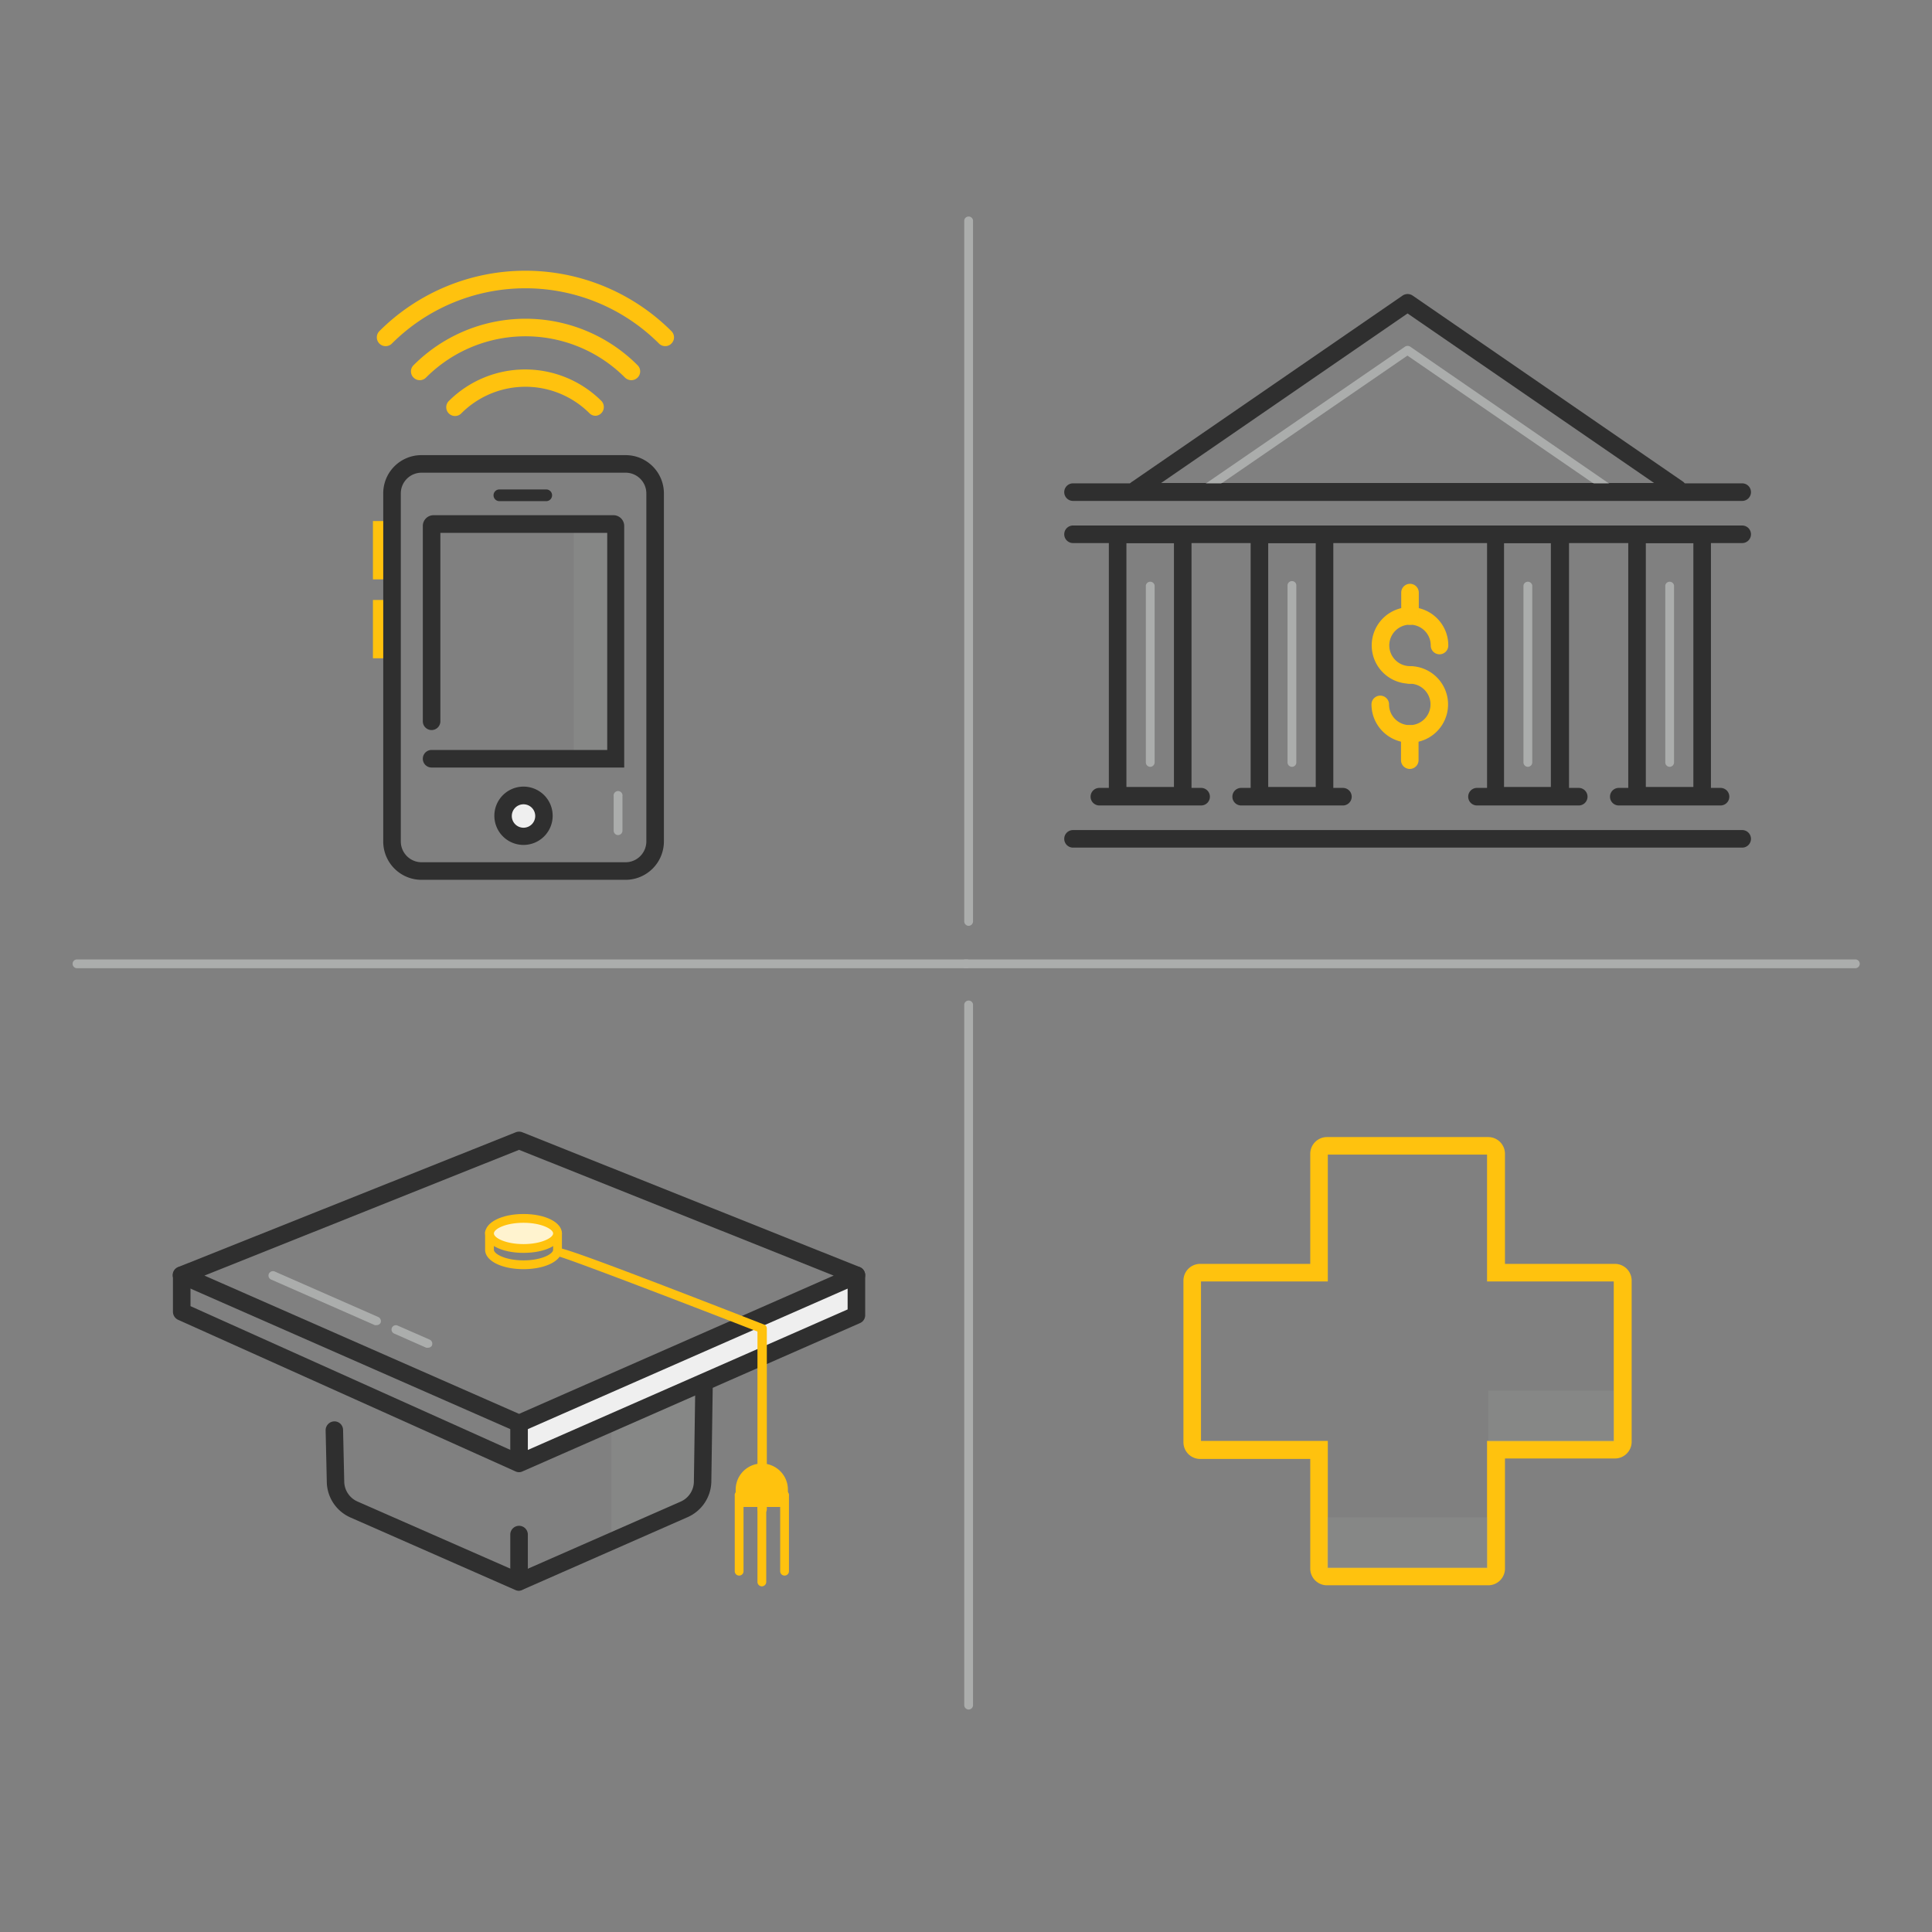 <svg xmlns="http://www.w3.org/2000/svg" viewBox="0 0 165 165"><rect x="0" y="0" width="165" height="165" fill="#808080" stroke="none"/><defs><style>.cls-1{fill:none;}.cls-2{fill:#ffc20e;}.cls-3,.cls-4{fill:#abadac;}.cls-3{opacity:0.15;}.cls-5{fill:#2f2f2f;}.cls-6{fill:#efefef;}.cls-7{fill:#fff3cf;}</style></defs><title>industry-sectors-165px-wide</title><g id="Layer_2" data-name="Layer 2"><g id="artwork"><rect class="cls-1" width="165" height="165"/><g id="Industry_Sectors_white_bg" data-name="Industry Sectors white bg"><g id="Healthcare"><path class="cls-2" d="M127.1,135.39H113.33A1.43,1.43,0,0,1,111.9,134v-9.4h-9.4a1.43,1.43,0,0,1-1.43-1.42V109.36a1.43,1.43,0,0,1,1.43-1.42h9.4V98.53a1.43,1.43,0,0,1,1.43-1.42H127.1a1.43,1.43,0,0,1,1.43,1.42v9.41h9.4a1.43,1.43,0,0,1,1.42,1.42v13.78a1.43,1.43,0,0,1-1.42,1.42h-9.4V134A1.43,1.43,0,0,1,127.1,135.39Zm-13.7-1.5H127V123.06h10.82V109.44H127V98.61H113.4v10.83H102.57v13.62H113.4Z"/><rect class="cls-3" x="113.29" y="129.58" width="13.81" height="4.39"/><rect class="cls-3" x="127.1" y="118.76" width="10.76" height="4.39"/></g><g id="ISPs"><path class="cls-2" d="M50.87,35.51a.74.74,0,0,1-.53-.22,7.74,7.74,0,0,0-10.93,0,.75.75,0,1,1-1.06-1.06,9.23,9.23,0,0,1,13,0,.75.75,0,0,1,0,1.06A.74.74,0,0,1,50.87,35.51Z"/><path class="cls-2" d="M56.81,29.56a.74.74,0,0,1-.53-.22,16.14,16.14,0,0,0-22.81,0,.75.75,0,0,1-1.07-1.06,17.65,17.65,0,0,1,24.94,0,.74.74,0,0,1,0,1.06A.71.71,0,0,1,56.81,29.56Z"/><path class="cls-2" d="M53.91,32.47a.79.79,0,0,1-.53-.22,12,12,0,0,0-17,0,.75.75,0,0,1-1.06,0,.74.74,0,0,1,0-1.06,13.51,13.51,0,0,1,19.13,0,.74.74,0,0,1,0,1.06A.77.77,0,0,1,53.91,32.47Z"/><g id="Mobile"><g id="mobile-2" data-name="mobile"><rect class="cls-2" x="31.85" y="44.5" width="1.36" height="4.98"/><rect class="cls-2" x="31.85" y="51.24" width="1.36" height="4.98"/><rect class="cls-3" x="49" y="44.77" width="3.18" height="19.95"/><path class="cls-4" d="M52.78,71.32a.38.38,0,0,1-.37-.38V68a.38.38,0,1,1,.75,0v2.94A.38.38,0,0,1,52.78,71.32Z"/><path class="cls-5" d="M53.31,65.55H36.86a.75.75,0,0,1,0-1.5h15V45.51H37.61V61.6a.75.75,0,1,1-1.5,0V44.93A.92.92,0,0,1,37,44H52.39a.92.92,0,0,1,.92.92Z"/><path class="cls-5" d="M53.43,40.37a1.77,1.77,0,0,1,1.77,1.77V71.86a1.78,1.78,0,0,1-1.77,1.78H36a1.78,1.78,0,0,1-1.77-1.78V42.14A1.77,1.77,0,0,1,36,40.37H53.43m0-1.5H36a3.26,3.26,0,0,0-3.27,3.27V71.86A3.27,3.27,0,0,0,36,75.14H53.43a3.28,3.28,0,0,0,3.27-3.28V42.14a3.27,3.27,0,0,0-3.27-3.27Z"/><circle class="cls-6" cx="44.71" cy="69.68" r="1.74"/><path class="cls-5" d="M44.71,72.16a2.49,2.49,0,1,1,2.49-2.48A2.49,2.49,0,0,1,44.71,72.16Zm0-3.47a1,1,0,1,0,1,1A1,1,0,0,0,44.71,68.69Z"/></g></g><path class="cls-5" d="M46.65,42.8h-4a.5.5,0,0,1-.5-.5.5.5,0,0,1,.5-.5h4a.5.5,0,0,1,.5.5A.5.5,0,0,1,46.65,42.8Z"/></g><g id="Financial"><path class="cls-5" d="M144.91,42.25H97.13v-1h1.28L98,40.57l22.26-15.31Zm-46.18-1h43L120.21,26.47Z"/><path class="cls-5" d="M143.3,42.5a.73.73,0,0,1-.42-.14L120.21,26.77,97.55,42.36a.75.75,0,1,1-.85-1.23l23.09-15.89a.77.77,0,0,1,.85,0l23.09,15.89a.75.75,0,0,1,.19,1A.76.76,0,0,1,143.3,42.5Z"/><path class="cls-5" d="M101.76,68.71H94.7V44.88h7.06Zm-5.56-1.5h4.06V46.38H96.2Z"/><path class="cls-5" d="M113.87,68.71h-7.06V44.88h7.06Zm-5.56-1.5h4.06V46.38h-4.06Z"/><path class="cls-5" d="M134,68.71h-7V44.88h7Zm-5.55-1.5h4V46.38h-4Z"/><path class="cls-5" d="M146.12,68.71h-7.06V44.88h7.06Zm-5.56-1.5h4.06V46.38h-4.06Z"/><path class="cls-5" d="M148.79,46.38H91.64a.75.75,0,0,1,0-1.5h57.15a.75.75,0,0,1,0,1.5Z"/><path class="cls-5" d="M148.79,72.39H91.64a.75.75,0,0,1,0-1.5h57.15a.75.75,0,0,1,0,1.5Z"/><path class="cls-5" d="M102.58,68.79H93.89a.75.75,0,0,1,0-1.5h8.69a.75.75,0,0,1,0,1.5Z"/><path class="cls-5" d="M114.68,68.79H106a.75.75,0,0,1,0-1.5h8.69a.75.75,0,0,1,0,1.5Z"/><path class="cls-5" d="M134.83,68.79h-8.69a.75.75,0,0,1,0-1.5h8.69a.75.75,0,0,1,0,1.5Z"/><path class="cls-5" d="M146.94,68.79h-8.69a.75.75,0,0,1,0-1.5h8.69a.75.75,0,0,1,0,1.5Z"/><path class="cls-2" d="M120.42,58.39a3.27,3.27,0,1,1,3.27-3.26.75.75,0,0,1-1.5,0,1.77,1.77,0,1,0-1.77,1.76.75.75,0,0,1,0,1.5Z"/><path class="cls-2" d="M120.4,63.43a3.28,3.28,0,0,1-3.27-3.27.75.75,0,0,1,1.5,0,1.77,1.77,0,1,0,1.77-1.77.75.75,0,0,1,0-1.5,3.27,3.27,0,0,1,0,6.54Z"/><path class="cls-2" d="M120.42,53.36a.75.75,0,0,1-.75-.75v-2a.75.75,0,1,1,1.5,0v2A.74.74,0,0,1,120.42,53.36Z"/><path class="cls-2" d="M120.4,65.67a.75.75,0,0,1-.75-.75V62.68a.75.75,0,0,1,1.5,0v2.24A.75.75,0,0,1,120.4,65.67Z"/><path class="cls-4" d="M110.34,65.49a.38.38,0,0,1-.38-.38V50a.37.37,0,0,1,.38-.37.36.36,0,0,1,.37.37V65.11A.37.37,0,0,1,110.34,65.49Z"/><path class="cls-4" d="M142.59,65.49a.38.38,0,0,1-.37-.38V50a.38.38,0,0,1,.75,0V65.11A.38.38,0,0,1,142.59,65.49Z"/><path class="cls-4" d="M130.49,65.49a.38.38,0,0,1-.38-.38V50a.38.38,0,0,1,.75,0V65.11A.38.38,0,0,1,130.49,65.49Z"/><path class="cls-4" d="M98.23,65.49a.38.38,0,0,1-.37-.38V50a.38.38,0,0,1,.75,0V65.11A.38.38,0,0,1,98.23,65.49Z"/><path class="cls-4" d="M137.41,42.12a.35.35,0,0,1-.21-.07l-17-11.68-17,11.68a.37.37,0,1,1-.43-.61L120,29.6a.42.42,0,0,1,.43,0l17.2,11.84a.37.37,0,0,1,.09.52A.38.38,0,0,1,137.41,42.12Z"/><path class="cls-5" d="M148.79,42.78H91.64a.75.75,0,0,1,0-1.5h57.15a.75.75,0,0,1,0,1.5Z"/></g><g id="Education"><polygon class="cls-3" points="59.98 128.25 52.21 131.65 52.21 121.63 60.12 118.09 59.98 128.25"/><polygon class="cls-6" points="44.33 121.57 44.33 125.15 73.14 112.26 73.14 108.91 44.33 121.57"/><path class="cls-5" d="M44.33,125.33a.76.76,0,0,1-.75-.75v-3a.75.75,0,0,1,1.5,0v3A.75.75,0,0,1,44.33,125.33Z"/><path class="cls-5" d="M44.33,122.32a.82.82,0,0,1-.3-.07L15.22,109.59a.74.74,0,0,1,0-1.38L44.05,96.7a.77.77,0,0,1,.56,0l28.81,11.51a.74.74,0,0,1,.47.68.75.75,0,0,1-.45.7L44.63,122.25A.78.78,0,0,1,44.33,122.32ZM17.46,108.94l26.87,11.81L71.2,108.94,44.33,98.2Z"/><path class="cls-5" d="M44.33,125.73a.7.7,0,0,1-.31-.07l-28.8-12.94a.76.76,0,0,1-.45-.69v-3.12a.75.75,0,0,1,1.5,0v2.64l28.06,12.61,28.06-12.33v-2.92a.75.75,0,0,1,1.5,0v3.41a.73.73,0,0,1-.45.68L44.63,125.66A.63.63,0,0,1,44.33,125.73Z"/><path class="cls-2" d="M44.71,108.39c-1.87,0-3.28-.71-3.28-1.66v-1.39a.38.38,0,1,1,.75,0v1.39c0,.37,1,.91,2.53.91s2.53-.54,2.53-.91v-1.39a.38.38,0,0,1,.38-.38.37.37,0,0,1,.37.38v1.39C48,107.68,46.58,108.39,44.71,108.39Z"/><path class="cls-2" d="M65.07,129.27a.38.38,0,0,1-.38-.37V113.72c-6.52-2.54-16.21-6.25-17-6.42a.35.35,0,0,1-.34-.19.37.37,0,0,1,.14-.51c.21-.12.4-.25,17.76,6.52a.35.35,0,0,1,.24.34V128.9A.38.38,0,0,1,65.07,129.27Z"/><path class="cls-2" d="M67.29,127.22a2.23,2.23,0,0,0-4.46,0v1.48h4.46Z"/><path class="cls-2" d="M65.07,135.48a.38.38,0,0,1-.38-.38v-7.35a.38.38,0,1,1,.75,0v7.35A.38.38,0,0,1,65.07,135.48Z"/><path class="cls-2" d="M63.13,134.56a.37.37,0,0,1-.38-.37v-6.44a.38.38,0,1,1,.75,0v6.44A.37.37,0,0,1,63.13,134.56Z"/><path class="cls-2" d="M67,134.56a.37.37,0,0,1-.37-.37v-6.44a.38.38,0,1,1,.75,0v6.44A.37.37,0,0,1,67,134.56Z"/><path class="cls-5" d="M44.33,135.86a.8.8,0,0,1-.3-.06l-14.12-6.21a3.38,3.38,0,0,1-2-3l-.1-4.44a.76.76,0,0,1,.74-.76h0a.74.74,0,0,1,.75.73l.1,4.44a1.89,1.89,0,0,0,1.12,1.67l13.82,6.07,13.8-6.06a1.89,1.89,0,0,0,1.12-1.7l.12-8.13a.75.75,0,0,1,.75-.74h0a.76.76,0,0,1,.74.76l-.12,8.13a3.39,3.39,0,0,1-2,3l-14.1,6.2A.77.77,0,0,1,44.33,135.86Z"/><path class="cls-5" d="M44.33,135.81a.75.75,0,0,1-.75-.75v-4a.75.75,0,0,1,1.5,0v4A.74.74,0,0,1,44.33,135.81Z"/><path class="cls-4" d="M32.16,113.17a.4.4,0,0,1-.15,0l-8.85-3.89a.37.37,0,0,1-.2-.49.39.39,0,0,1,.5-.2l8.85,3.89a.39.39,0,0,1,.19.5A.37.37,0,0,1,32.16,113.17Z"/><path class="cls-4" d="M36.55,115.1a.4.4,0,0,1-.15,0l-2.74-1.21a.37.37,0,1,1,.3-.68l2.74,1.2a.39.39,0,0,1,.19.5A.37.37,0,0,1,36.55,115.1Z"/><ellipse class="cls-7" cx="44.71" cy="105.34" rx="2.91" ry="1.28"/><path class="cls-2" d="M44.71,107c-1.87,0-3.28-.72-3.28-1.66s1.41-1.66,3.28-1.66,3.28.71,3.28,1.66S46.58,107,44.71,107Zm0-2.57c-1.54,0-2.53.53-2.53.91s1,.91,2.53.91,2.53-.54,2.53-.91S46.23,104.43,44.71,104.43Z"/></g><path class="cls-4" d="M82.73,79.07a.38.38,0,0,1-.38-.37V18.81a.38.38,0,0,1,.75,0V78.7A.38.38,0,0,1,82.73,79.07Z"/><path class="cls-4" d="M82.73,146a.38.38,0,0,1-.38-.37V85.77a.38.38,0,0,1,.75,0v59.89A.38.38,0,0,1,82.73,146Z"/><path class="cls-4" d="M82.57,82.69h-76a.38.38,0,0,1-.37-.38.37.37,0,0,1,.37-.37h76a.37.37,0,0,1,.38.37A.38.38,0,0,1,82.57,82.69Z"/><path class="cls-4" d="M158.46,82.69h-76a.38.38,0,0,1-.38-.38.37.37,0,0,1,.38-.37h76a.37.37,0,0,1,.37.37A.38.38,0,0,1,158.46,82.69Z"/></g></g></g></svg>